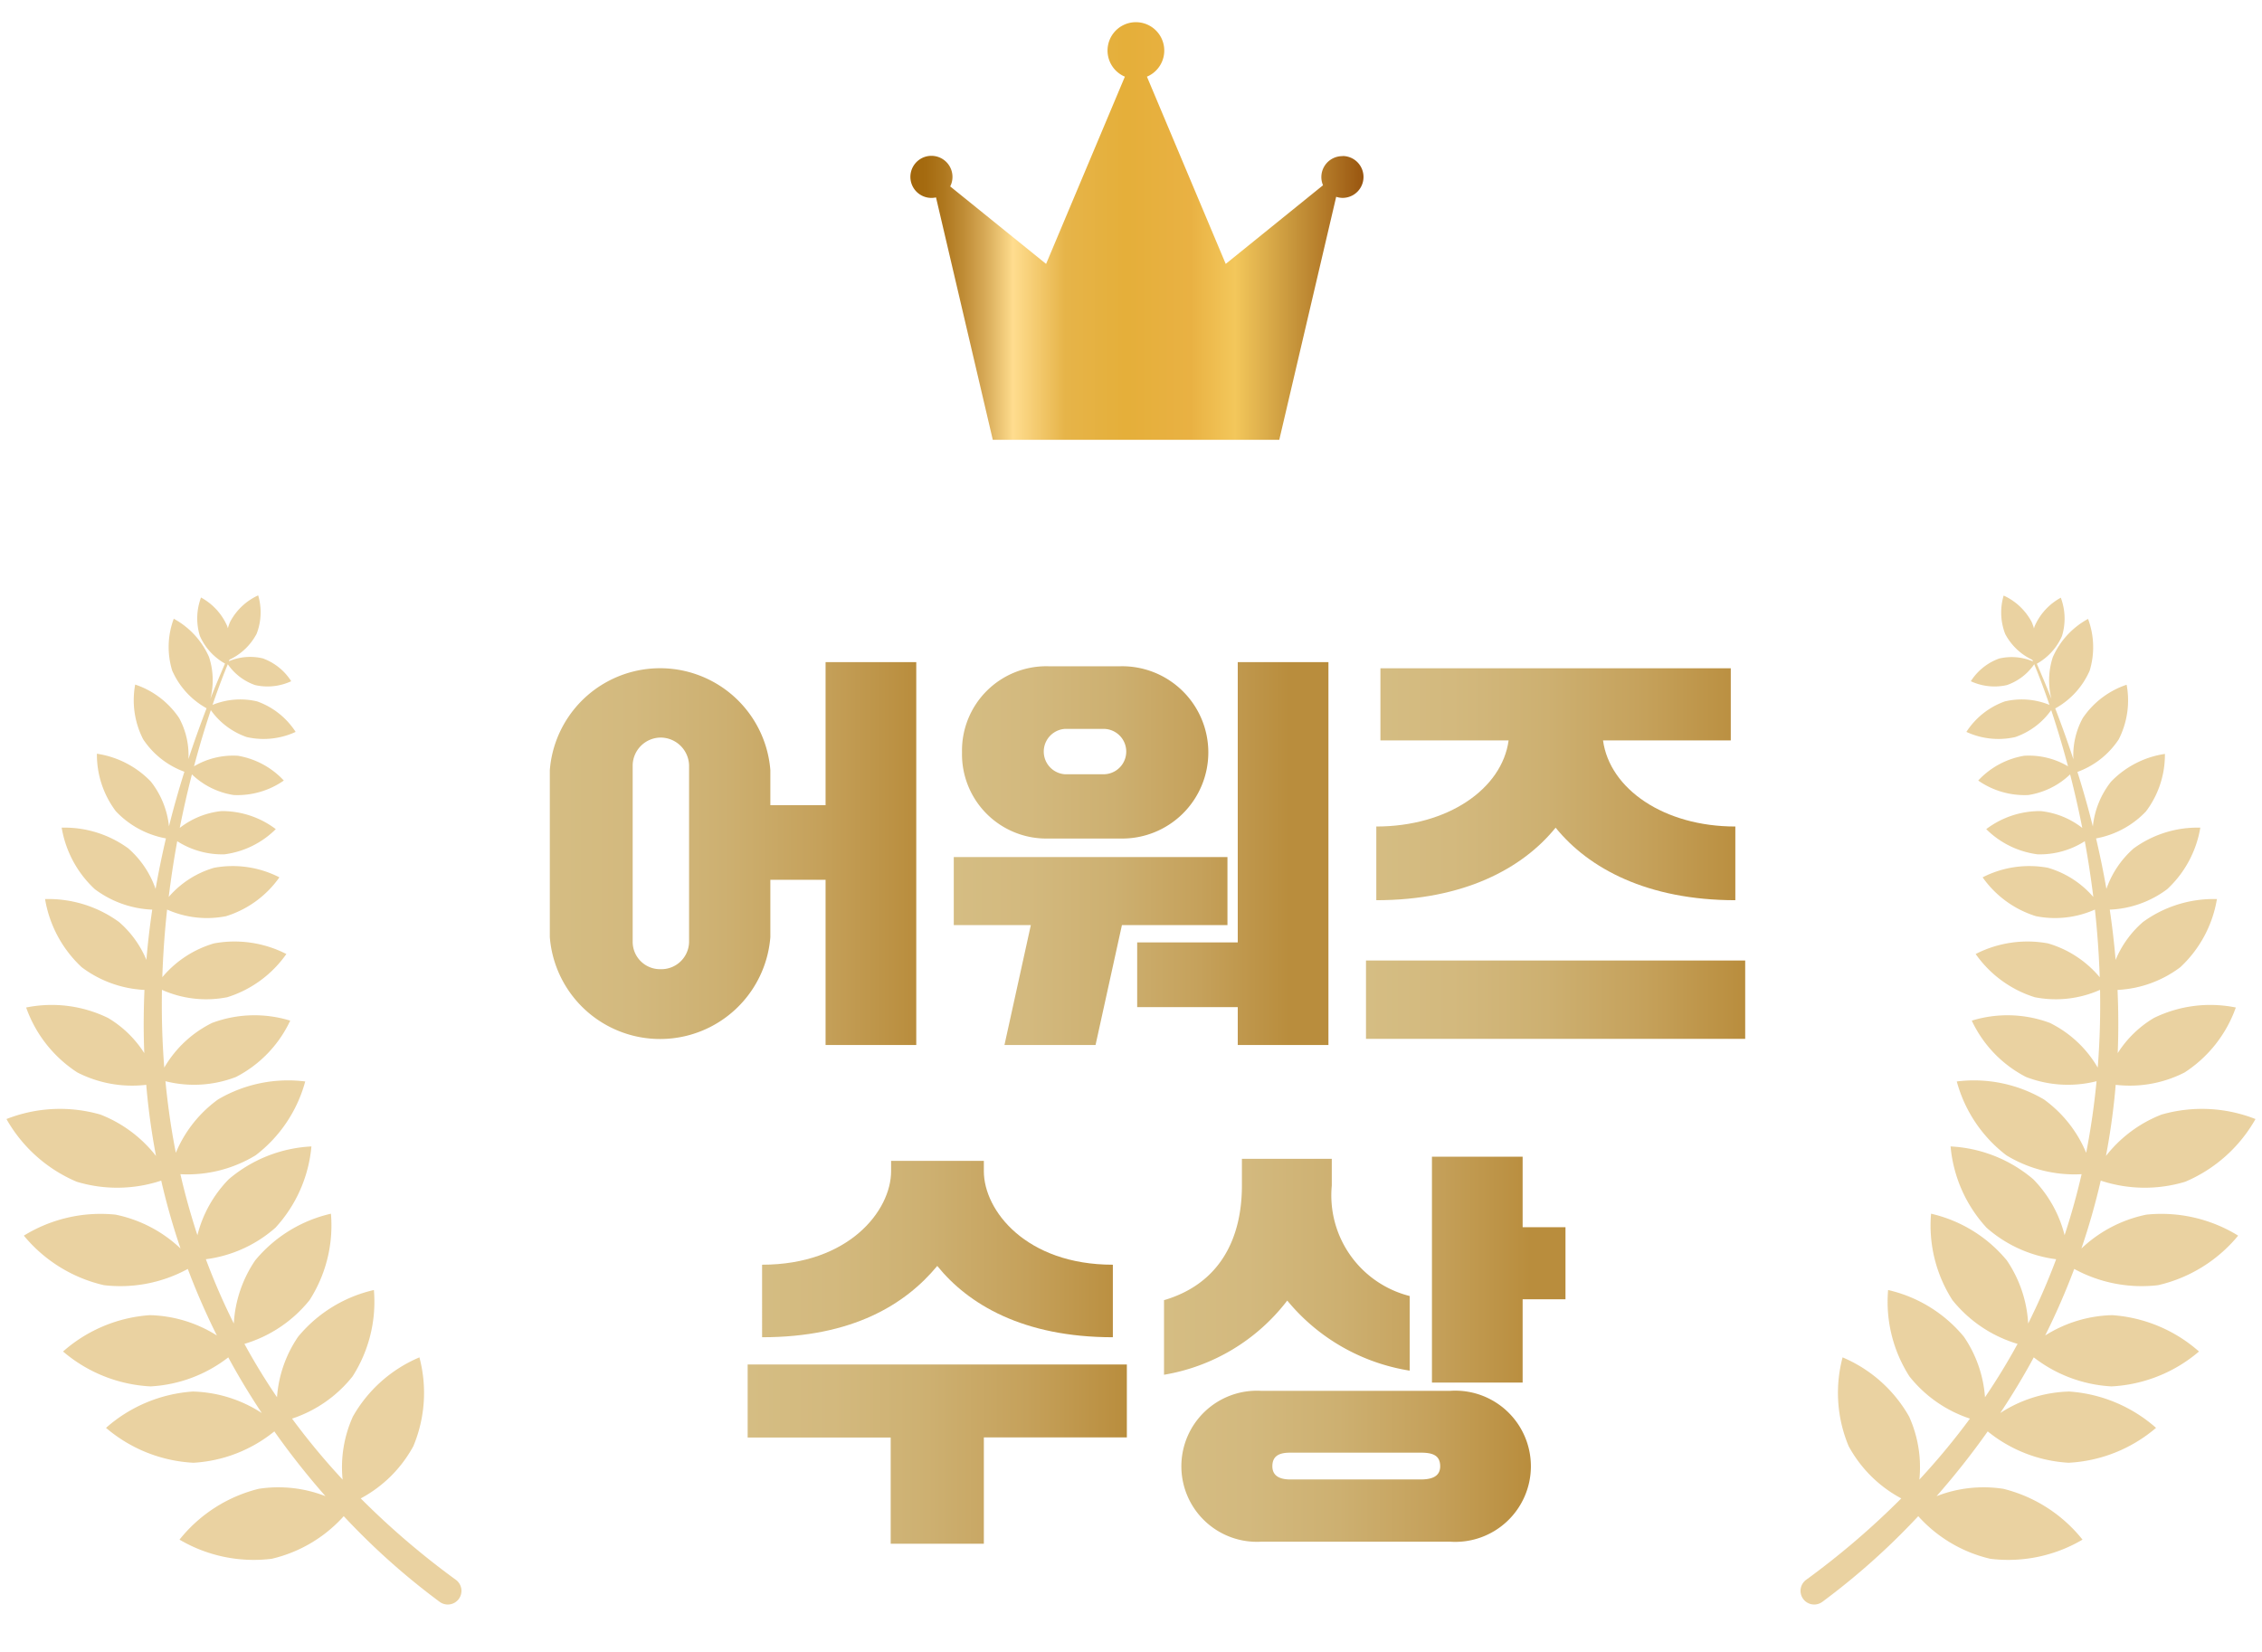 <svg xmlns="http://www.w3.org/2000/svg" width="89" height="65" viewBox="0 0 89 65">
    <defs>
        <clipPath id="clip-path">
            <path id="사각형_3345" data-name="사각형 3345" class="cls-1" transform="translate(150 206)" d="M0 0h20v18H0z"/>
        </clipPath>
        <clipPath id="clip-path-2">
            <path id="사각형_3346" data-name="사각형 3346" class="cls-1" transform="translate(137 213)" d="M0 0h19v43H0z"/>
        </clipPath>
        <clipPath id="clip-path-3">
            <path id="사각형_3347" data-name="사각형 3347" class="cls-1" transform="translate(-.304)" d="M0 0h19v43H0z"/>
        </clipPath>
        <clipPath id="clip-path-4">
            <path id="사각형_3350" data-name="사각형 3350" class="cls-1" transform="translate(78 1256)" d="M0 0h49v38H0z"/>
        </clipPath>
        <linearGradient id="linear-gradient" y1=".5" x2="1" y2=".5" gradientUnits="objectBoundingBox">
            <stop offset="0" stop-color="#a2670c"/>
            <stop offset=".034" stop-color="#a56b10"/>
            <stop offset=".075" stop-color="#af781f"/>
            <stop offset=".119" stop-color="#c08d37"/>
            <stop offset=".166" stop-color="#d8ab58"/>
            <stop offset=".214" stop-color="#f6d282"/>
            <stop offset=".226" stop-color="#ffdd8f"/>
            <stop offset=".342" stop-color="#e6b449"/>
            <stop offset=".472" stop-color="#e5af3a"/>
            <stop offset=".48" stop-color="#e5af3a"/>
            <stop offset=".618" stop-color="#e9b143"/>
            <stop offset=".638" stop-color="#ebb648"/>
            <stop offset=".717" stop-color="#f3c75b"/>
            <stop offset=".839" stop-color="#c9983d"/>
            <stop offset=".92" stop-color="#b27827"/>
            <stop offset="1" stop-color="#99560f"/>
        </linearGradient>
        <linearGradient id="linear-gradient-2" y1=".5" x2="1" y2=".5" gradientUnits="objectBoundingBox">
            <stop offset="0" stop-color="#d5bd83"/>
            <stop offset=".227" stop-color="#d3b97e"/>
            <stop offset=".476" stop-color="#cdb071"/>
            <stop offset=".735" stop-color="#c5a15b"/>
            <stop offset="1" stop-color="#b98d3d"/>
        </linearGradient>
        <style>
            .cls-1{fill:none}.cls-5{fill:#e4c78a;opacity:.8}.cls-8{fill:url(#linear-gradient-2)}
        </style>
    </defs>
    <g id="그룹_24731" data-name="그룹 24731" transform="translate(-58 -1232)">
        <g id="마스크_그룹_121" data-name="마스크 그룹 121" transform="translate(-57 1026)" style="clip-path:url(#clip-path)">
            <g id="그룹_24716" data-name="그룹 24716" transform="translate(150.818 206.873)">
                <path id="패스_29726" data-name="패스 29726" d="M1194.167 1263.8a.824.824 0 0 0-.759 1.146l-3.828 3.095-3.1-7.368a1.116 1.116 0 1 0-.868 0l-3.1 7.368-3.773-3.05a.813.813 0 0 0 .09-.367.828.828 0 1 0-.648.8l2.234 9.538h11.272l2.239-9.562a.809.809 0 0 0 .251.043.824.824 0 0 0 0-1.648z" transform="translate(-1177.171 -1258.529)" style="fill:url(#linear-gradient)"/>
            </g>
        </g>
        <g id="마스크_그룹_122" data-name="마스크 그룹 122" transform="translate(-79 1041)" style="clip-path:url(#clip-path-2)">
            <path id="패스_29730" data-name="패스 29730" class="cls-5" d="M826.7 116.99a5.237 5.237 0 0 1 2.555 1.332 27.092 27.092 0 0 1-.76-2.671 5.51 5.51 0 0 1-3.325.044 5.753 5.753 0 0 1-2.764-2.467 5.752 5.752 0 0 1 3.7-.175 5.146 5.146 0 0 1 2.184 1.628 27.313 27.313 0 0 1-.384-2.8 4.736 4.736 0 0 1-2.712-.487 5.051 5.051 0 0 1-2.013-2.555 5.051 5.051 0 0 1 3.226.413 4.278 4.278 0 0 1 1.422 1.382q-.049-1.21.007-2.487a4.466 4.466 0 0 1-2.47-.894 4.727 4.727 0 0 1-1.441-2.681 4.727 4.727 0 0 1 2.907.9 4 4 0 0 1 1.08 1.493q.082-.971.23-1.977a4.041 4.041 0 0 1-2.263-.808 4.262 4.262 0 0 1-1.3-2.418 4.261 4.261 0 0 1 2.621.816 3.753 3.753 0 0 1 1.074 1.595 34.6 34.6 0 0 1 .407-1.988 3.6 3.6 0 0 1-1.969-1.067 3.7 3.7 0 0 1-.747-2.265 3.7 3.7 0 0 1 2.12 1.093 3.4 3.4 0 0 1 .715 1.763q.264-1.056.607-2.147a3.3 3.3 0 0 1-1.624-1.28 3.376 3.376 0 0 1-.312-2.151 3.374 3.374 0 0 1 1.729 1.317 3.054 3.054 0 0 1 .366 1.616q.323-.984.714-2a3.132 3.132 0 0 1-1.353-1.483 3.17 3.17 0 0 1 .062-2.04 3.169 3.169 0 0 1 1.385 1.5 2.927 2.927 0 0 1 .054 1.652q.273-.688.577-1.388a2.317 2.317 0 0 1-.99-1.09 2.346 2.346 0 0 1 .046-1.509 2.345 2.345 0 0 1 1.024 1.109c.013.034.023.068.033.1a1.7 1.7 0 0 1 .092-.258 2.346 2.346 0 0 1 1.1-1.035 2.344 2.344 0 0 1-.06 1.509 2.316 2.316 0 0 1-1.068 1.02l-.027.063a2.155 2.155 0 0 1 1.333-.114 2.215 2.215 0 0 1 1.122.9 2.215 2.215 0 0 1-1.419.152 2.165 2.165 0 0 1-1.076-.821c-.12.288-.338.834-.6 1.6a2.888 2.888 0 0 1 1.756-.137 3 3 0 0 1 1.513 1.2 3 3 0 0 1-1.918.205 2.89 2.89 0 0 1-1.419-1.062 36.6 36.6 0 0 0-.661 2.211 3.017 3.017 0 0 1 1.726-.415 3.19 3.19 0 0 1 1.807.975 3.19 3.19 0 0 1-1.973.57 3.046 3.046 0 0 1-1.643-.812 39.012 39.012 0 0 0-.479 2.107 3.2 3.2 0 0 1 1.64-.663 3.5 3.5 0 0 1 2.139.71 3.5 3.5 0 0 1-2.024.992 3.29 3.29 0 0 1-1.854-.517c-.128.7-.241 1.43-.335 2.194a3.734 3.734 0 0 1 1.789-1.149 4.028 4.028 0 0 1 2.566.377 4.027 4.027 0 0 1-2.1 1.529 3.858 3.858 0 0 1-2.318-.261 35.239 35.239 0 0 0-.189 2.662 4.183 4.183 0 0 1 2.035-1.331 4.468 4.468 0 0 1 2.846.418 4.467 4.467 0 0 1-2.324 1.7 4.278 4.278 0 0 1-2.571-.29c-.018.992.009 2.015.091 3.06a4.457 4.457 0 0 1 1.883-1.759 4.772 4.772 0 0 1 3.073-.089 4.771 4.771 0 0 1-2.131 2.215 4.583 4.583 0 0 1-2.778.168c.089.926.221 1.866.408 2.817a4.925 4.925 0 0 1 1.662-2.1 5.436 5.436 0 0 1 3.429-.707 5.437 5.437 0 0 1-1.952 2.906 5.153 5.153 0 0 1-2.959.743q.274 1.195.669 2.4a4.837 4.837 0 0 1 1.232-2.2 5.435 5.435 0 0 1 3.254-1.292 5.436 5.436 0 0 1-1.418 3.2 5.126 5.126 0 0 1-2.735 1.238 25.743 25.743 0 0 0 1.1 2.53 4.9 4.9 0 0 1 .84-2.484 5.437 5.437 0 0 1 2.981-1.837 5.438 5.438 0 0 1-.841 3.4 5.175 5.175 0 0 1-2.563 1.722q.577 1.059 1.282 2.1a4.833 4.833 0 0 1 .831-2.382 5.437 5.437 0 0 1 2.981-1.837 5.438 5.438 0 0 1-.84 3.4 5.065 5.065 0 0 1-2.38 1.66 27.265 27.265 0 0 0 1.99 2.4 4.831 4.831 0 0 1 .405-2.483 5.438 5.438 0 0 1 2.616-2.327 5.436 5.436 0 0 1-.238 3.493 5.074 5.074 0 0 1-2.071 2.057 31.411 31.411 0 0 0 3.739 3.2.538.538 0 1 1-.629.873 27.751 27.751 0 0 1-3.778-3.374 5.482 5.482 0 0 1-2.835 1.677 5.754 5.754 0 0 1-3.627-.754 5.753 5.753 0 0 1 3.117-2 5.092 5.092 0 0 1 2.626.29 30.508 30.508 0 0 1-2.012-2.549 5.556 5.556 0 0 1-3.182 1.234 5.752 5.752 0 0 1-3.441-1.373 5.751 5.751 0 0 1 3.417-1.43 5.212 5.212 0 0 1 2.712.846c-.454-.685-.9-1.415-1.318-2.19a5.467 5.467 0 0 1-3.06 1.142 5.752 5.752 0 0 1-3.441-1.373 5.752 5.752 0 0 1 3.417-1.43 5.168 5.168 0 0 1 2.635.8 27.6 27.6 0 0 1-1.144-2.619 5.536 5.536 0 0 1-3.3.639 5.752 5.752 0 0 1-3.15-1.949 5.751 5.751 0 0 1 3.609-.826zm4.417-21.91h.006v-.013z" transform="translate(-685.152 121.806)"/>
        </g>
        <g id="마스크_그룹_123" data-name="마스크 그룹 123" transform="translate(128.305 1254)" style="clip-path:url(#clip-path-3)">
            <path id="패스_29731" data-name="패스 29731" class="cls-5" d="M836.016 116.99a5.236 5.236 0 0 0-2.554 1.332 27.092 27.092 0 0 0 .76-2.671 5.51 5.51 0 0 0 3.325.044 5.753 5.753 0 0 0 2.764-2.467 5.753 5.753 0 0 0-3.7-.175 5.147 5.147 0 0 0-2.184 1.628 27.245 27.245 0 0 0 .384-2.8 4.736 4.736 0 0 0 2.712-.487 5.052 5.052 0 0 0 2.014-2.555 5.051 5.051 0 0 0-3.226.413 4.277 4.277 0 0 0-1.421 1.382q.049-1.21-.007-2.487a4.466 4.466 0 0 0 2.47-.894 4.727 4.727 0 0 0 1.441-2.681 4.727 4.727 0 0 0-2.907.9 4 4 0 0 0-1.08 1.493 31.5 31.5 0 0 0-.23-1.977 4.042 4.042 0 0 0 2.263-.808 4.262 4.262 0 0 0 1.3-2.418 4.261 4.261 0 0 0-2.621.816 3.751 3.751 0 0 0-1.074 1.595 34.6 34.6 0 0 0-.407-1.988 3.6 3.6 0 0 0 1.962-1.06 3.7 3.7 0 0 0 .747-2.265 3.7 3.7 0 0 0-2.12 1.093 3.4 3.4 0 0 0-.715 1.763q-.264-1.056-.607-2.147a3.3 3.3 0 0 0 1.624-1.28 3.375 3.375 0 0 0 .312-2.151 3.374 3.374 0 0 0-1.729 1.317 3.054 3.054 0 0 0-.366 1.616q-.323-.984-.714-2a3.131 3.131 0 0 0 1.353-1.483 3.17 3.17 0 0 0-.062-2.04 3.169 3.169 0 0 0-1.385 1.5 2.928 2.928 0 0 0-.054 1.652q-.273-.688-.577-1.388a2.317 2.317 0 0 0 .99-1.09 2.346 2.346 0 0 0-.046-1.509 2.345 2.345 0 0 0-1.024 1.109c-.013.034-.023.068-.033.1a1.715 1.715 0 0 0-.092-.258 2.346 2.346 0 0 0-1.1-1.035 2.345 2.345 0 0 0 .06 1.509 2.316 2.316 0 0 0 1.068 1.02l.027.063a2.155 2.155 0 0 0-1.333-.114 2.215 2.215 0 0 0-1.114.893 2.215 2.215 0 0 0 1.419.152 2.164 2.164 0 0 0 1.076-.821c.12.288.338.834.6 1.6a2.888 2.888 0 0 0-1.756-.137 3 3 0 0 0-1.513 1.2 3 3 0 0 0 1.918.205 2.89 2.89 0 0 0 1.419-1.062 36.6 36.6 0 0 1 .661 2.211 3.018 3.018 0 0 0-1.726-.415 3.191 3.191 0 0 0-1.807.975 3.19 3.19 0 0 0 1.973.57 3.045 3.045 0 0 0 1.643-.812c.167.649.329 1.353.479 2.107a3.2 3.2 0 0 0-1.64-.663 3.5 3.5 0 0 0-2.139.71 3.5 3.5 0 0 0 2.024.992 3.289 3.289 0 0 0 1.854-.517c.128.7.241 1.43.335 2.194a3.735 3.735 0 0 0-1.789-1.149 4.028 4.028 0 0 0-2.566.377 4.027 4.027 0 0 0 2.1 1.529 3.857 3.857 0 0 0 2.318-.261c.093.854.159 1.744.189 2.662a4.183 4.183 0 0 0-2.035-1.331 4.467 4.467 0 0 0-2.846.418 4.467 4.467 0 0 0 2.324 1.7 4.277 4.277 0 0 0 2.57-.29c.018.992-.009 2.015-.091 3.06a4.458 4.458 0 0 0-1.883-1.759 4.773 4.773 0 0 0-3.073-.089 4.771 4.771 0 0 0 2.131 2.215 4.583 4.583 0 0 0 2.778.168 28.928 28.928 0 0 1-.408 2.817 4.924 4.924 0 0 0-1.662-2.1 5.436 5.436 0 0 0-3.429-.707 5.437 5.437 0 0 0 1.952 2.906 5.153 5.153 0 0 0 2.959.743q-.274 1.195-.669 2.4a4.836 4.836 0 0 0-1.232-2.2 5.435 5.435 0 0 0-3.254-1.292 5.437 5.437 0 0 0 1.418 3.2 5.126 5.126 0 0 0 2.735 1.238 25.743 25.743 0 0 1-1.1 2.53 4.9 4.9 0 0 0-.84-2.484 5.437 5.437 0 0 0-2.981-1.837 5.438 5.438 0 0 0 .841 3.4 5.176 5.176 0 0 0 2.563 1.722q-.577 1.059-1.282 2.1a4.832 4.832 0 0 0-.831-2.382 5.437 5.437 0 0 0-2.981-1.837 5.438 5.438 0 0 0 .84 3.4 5.065 5.065 0 0 0 2.38 1.66 27.288 27.288 0 0 1-1.99 2.4 4.832 4.832 0 0 0-.405-2.483 5.438 5.438 0 0 0-2.616-2.327 5.437 5.437 0 0 0 .238 3.493 5.075 5.075 0 0 0 2.071 2.057 31.43 31.43 0 0 1-3.739 3.2.538.538 0 1 0 .629.873 27.743 27.743 0 0 0 3.778-3.374 5.482 5.482 0 0 0 2.835 1.677 5.754 5.754 0 0 0 3.628-.754 5.754 5.754 0 0 0-3.117-2 5.092 5.092 0 0 0-2.626.29 30.508 30.508 0 0 0 2.013-2.549 5.555 5.555 0 0 0 3.182 1.234 5.752 5.752 0 0 0 3.441-1.373 5.751 5.751 0 0 0-3.417-1.43 5.212 5.212 0 0 0-2.712.846c.454-.685.9-1.415 1.318-2.19a5.468 5.468 0 0 0 3.06 1.142 5.752 5.752 0 0 0 3.441-1.373 5.752 5.752 0 0 0-3.417-1.43 5.167 5.167 0 0 0-2.635.8 27.57 27.57 0 0 0 1.143-2.619 5.536 5.536 0 0 0 3.3.639 5.753 5.753 0 0 0 3.15-1.949 5.752 5.752 0 0 0-3.613-.826zM831.6 95.08h-.006v-.013z" transform="translate(-821.872 -91.194)"/>
        </g>
        <g id="마스크_그룹_124" data-name="마스크 그룹 124" style="clip-path:url(#clip-path-4)">
            <g id="그룹_24729" data-name="그룹 24729" transform="translate(-17.039 -323.606)">
                <path id="패스_29741" data-name="패스 29741" class="cls-8" d="M96.672 1585.91a4.352 4.352 0 0 1 8.677 0v1.379h2.173v-5.628h3.568v15.066h-3.568v-6.5h-2.173v2.254a4.352 4.352 0 0 1-8.677 0zm3.26 6.763a1.077 1.077 0 0 0 1.1 1.07 1.091 1.091 0 0 0 1.119-1.07v-6.958a1.125 1.125 0 0 0-1.119-1.086 1.111 1.111 0 0 0-1.1 1.086z"/>
                <path id="패스_29742" data-name="패스 29742" class="cls-8" d="M202.49 1589.332h10.768v2.676h-4.152l-1.038 4.719h-3.584l1.038-4.719h-3.032zm.324-4.119a3.318 3.318 0 0 1 3.389-3.39h2.854a3.39 3.39 0 1 1 0 6.779H206.2a3.318 3.318 0 0 1-3.386-3.389zm5.611.859a.893.893 0 0 0 0-1.784h-1.573a.895.895 0 0 0 0 1.784zm1.281 6.617h3.957v-11.028h3.568v15.066h-3.568v-1.492h-3.957z" transform="translate(-89.924)"/>
                <path id="패스_29743" data-name="패스 29743" class="cls-8" d="M310.466 1594.778h14.92v3.082h-14.92zm.568-11.5h13.785v2.838h-5.027c.26 1.914 2.4 3.389 5.206 3.389v2.9c-3.454 0-5.773-1.249-7.071-2.854-1.3 1.606-3.616 2.854-7.055 2.854v-2.9c2.806 0 4.946-1.476 5.206-3.389h-5.044z" transform="translate(-181.681 -1.376)"/>
                <path id="패스_29744" data-name="패스 29744" class="cls-8" d="M148.5 1720.324h14.92v2.871h-5.627v4.184h-3.665v-4.179H148.5zm.568-3.925c3.406 0 5.076-2.124 5.076-3.681v-.405h3.649v.405c0 1.557 1.67 3.681 5.076 3.681v2.854c-3.536 0-5.693-1.3-6.909-2.806-1.249 1.508-3.324 2.806-6.892 2.806z" transform="translate(-44.044 -111.027)"/>
                <path id="패스_29745" data-name="패스 29745" class="cls-8" d="M257.558 1716.877c2.206-.649 3.065-2.433 3.065-4.509v-1.054h3.536v1.054a4.084 4.084 0 0 0 3.065 4.346v2.936a7.823 7.823 0 0 1-4.817-2.757 7.705 7.705 0 0 1-4.849 2.919zm3.828 3.568h7.428a2.975 2.975 0 1 1 0 5.936h-7.428a2.973 2.973 0 1 1 0-5.936zm6.276 3.487c.454 0 .762-.13.762-.519 0-.438-.308-.535-.762-.535h-5.141c-.389 0-.7.1-.7.535 0 .389.308.519.7.519zm.438-12.7h3.568v2.773h1.686v2.838h-1.686v3.276H268.1z" transform="translate(-136.72 -110.11)"/>
            </g>
        </g>
    </g>
</svg>
